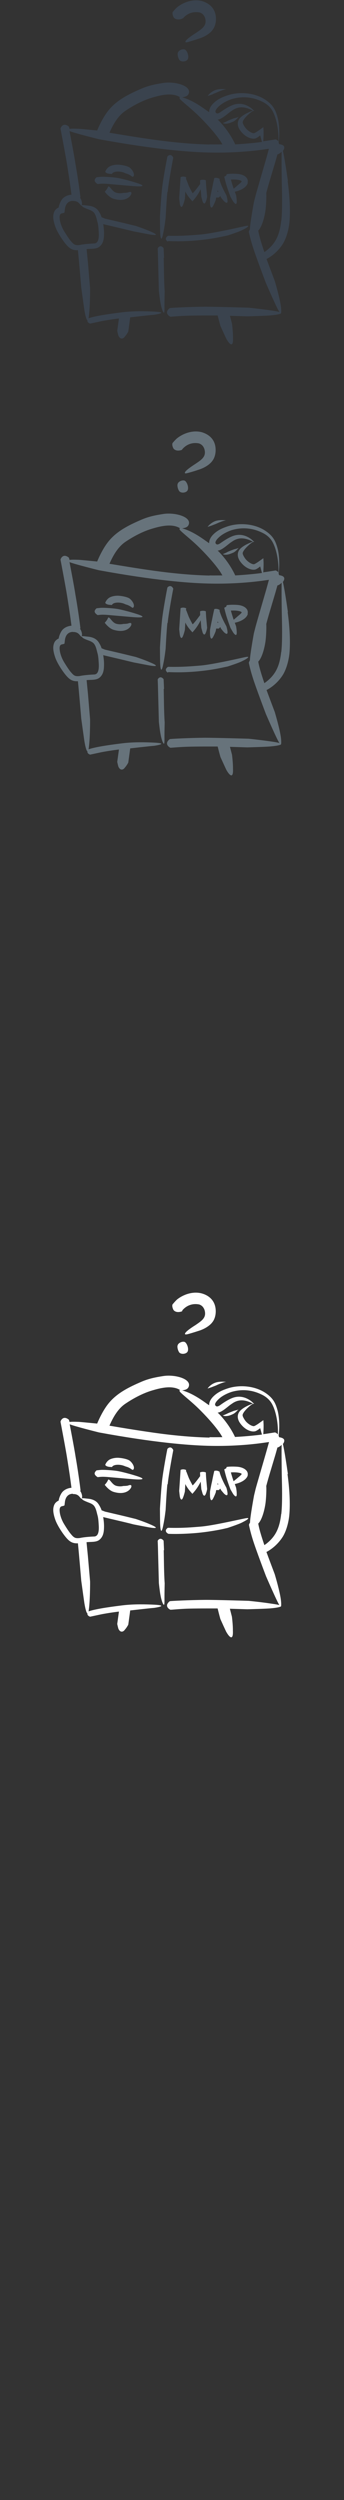 <svg width="32" height="232" viewBox="0 0 32 232" xmlns="http://www.w3.org/2000/svg"><rect x="0" y="0" width="32" height="232" fill="#333333" stroke="none"/><g fill="none"><path d="M9.725 137.813c.276-.29.32-.463.336-.504h.08c.18.12.36.52.73.59.34.08.6 0 .6 0s.31 0 .44-.04c.2-.08.27-.04.29-.02.04.05.03.17-.05.28-.18.28-.68.61-1.61.32-.43-.14-.8-.65-.8-.65zm.685-1.67l-.25-.018c-.105-.013-.297-.05-.37-.18.045-.152.173-.325.287-.414.188-.17.576-.25.853-.25.297 0 .888.1 1.12.26.29.22.5.62.37.81-.033.05-.06.07-.14.03-.314-.24-.56-.28-.56-.28l-.234-.09c-.472-.15-.987-.09-1.077.15zm-1.32.94c-.06-.033-.288-.18-.286-.348.002-.138.168-.28.186-.288l.36-.037c.288-.028 1.152.034 1.54.094.427.067 1.348.318 1.685.428 1.145.344.65.4-.087.345.02.008-.995-.084-1.918-.163-.67-.057-.997-.106-1.478-.032zm17.695-.264c-.083-.6-.322-2.21-.47-2.82.105-.12.154-.28.118-.38-.057-.16-.263-.21-.473-.25l-.044-.17c.122-.83.054-1.75-.097-2.31-.18-.66-.39-1.1-1.03-1.56-1.05-.76-2.58-.85-3.68-.46-.41.14-.88.33-1.29.75-.07.07-.39.41-.36.79-.27-.15-1.33-1.05-2.51-1.38.25-.04.52-.09.61-.36.25-.73-1.33-1.14-2.38-.97-.7.11-1.34.23-2.05.54-1.16.5-2.3 1.06-3.08 2.06-.59.75-1.01 1.81-1.01 1.81s-1.82-.18-1.76-.16c-.35-.016-.64-.016-.81.01l-.06-.206c-.45-.376-.7-.054-.77.14l-.01.05s.47 2.45.61 3.34c.31 1.92.34 2.292.41 2.78-.4.04-.71.21-.89.45-.11.15-.26.453-.3.74 0 0-.31.124-.42.416-.13.32-.12.7.09 1.32.2.61.83 1.52 1.16 1.85.29.3.57.4.96.38.11 1.09.31 3.476.31 3.476s.3 2.18.3 2.133c.084.49.187.88.276.892-.037.18.14.277.25.31l.98-.21c.382-.08 1.2-.21 1.7-.265l-.16 1.15s.11.52.14.5c.147.29.41.27.577.02.17-.184.31-.455.31-.455s.163-1.176.18-1.32c0 0 1.82-.21 2.23-.24.66-.1 1.08-.24 0-.295-.72-.034-1.86-.07-2.933.06-.64.08-2.42.295-3.17.56.15-.873.146-2.795.14-2.794l-.2-2.304-.13-1.32c.4-.05.88.02 1.18-.21.4-.31.438-.77.448-1.19.005-.27-.02-.546-.06-.817l-.02-.12.05.017c.69.17 1.84.43 2.36.56l.42.108.74.144.69.13c.303.05.56.08.62.045.07-.03-.055-.13-.516-.326-.54-.24-1.34-.5-1.34-.5l-.49-.12c-.55-.14-1.68-.4-2.363-.56l-.32-.124c-.047-.187-.226-.5-.328-.63-.22-.294-.59-.414-.93-.444-.25-.02-.5-.07-.6-.03.13-.13-.02-.59-.153-.71h.06c-.18-1.534-.465-3.15-.465-3.15-.12-.79-.55-3.02-.55-3.02.395.18 2.727.76 2.727.76 5.18.95 8.32 1.19 10.13 1.24 1.81.05 3.553-.06 4.97-.25l.72-.1-.257.91c-.14.5-.89 3.05-.99 3.43l-.15.623s-.37 1.993-.373 2.513c-.04.05-.105.194-.1.213.004.03.11.58.345 1.33.26.86 1.24 3.43 1.24 3.43s1.08 2.494 1.25 2.684c-.135-.04-.38-.084-.75-.134-.87-.138-2.11-.26-2.11-.26s-3.09-.097-4.06-.09c-1.37.01-3.25.1-3.28.122-.5.39-.15.7.05.79.02.02.59-.05 1.36-.087.75-.04 2.93-.03 3.04-.03.14.575.256.98.255.98 0 0 .57 1.27.577 1.24.294.5.63.77.587-.154.01-.55-.09-1.3-.09-1.3l-.19-.74 1.62.05s1.91-.05 2.217-.09c.46-.04.84-.11.92-.18.02-.02.05-.345-.066-.95-.166-.875-.52-2.04-.52-2.04s-.58-1.53-.77-2.055c.833-.437 1.342-1.12 1.546-1.46.34-.58.523-1.36.58-1.94.105-1.13.01-2.57-.17-3.86zm-20.007 1.83c.41-.02.566.18.674.32.04.05.12.15.192.13-.047.1.472.28.553.32.22.08.454.17.586.37.16.24.21.55.282.81.08.28.095.56.115.86.026.38.063 1.12-.428 1.13-.11 0-.87.04-1.276.13-.112.02-.35.05-.504-.02-.158-.07-.27-.21-.38-.34-.215-.24-.624-.91-.697-1.04-.164-.3-.306-.68-.342-1.03-.014-.14-.022-.28.046-.4.08-.15.28-.1.4-.19l.04-.33c.05-.36.23-.73.73-.75zm12.712-5.24c-1.737-.04-3.536-.22-5.157-.45-1.622-.23-3.07-.47-4.117-.65l-.034-.01c.313-.71.758-1.55 1.475-2.03.707-.48 1.594-.96 2.45-1.22.736-.22 1.882-.54 2.653-.05-.1 0-.09.1.046.23.42.41 1.107.91 1.93 1.75.555.56 1.568 1.66 1.95 2.39-.396 0-.788.01-1.195 0zm2.385-.03c-.232-.5-.532-.98-.817-1.36 0 0-.376-.52-.812-.93.34 0 .866-.49 1.174-.72l.28-.19c.386-.23.93-.4 1.83.08-.18.04-.97.36-1.254.74-.247.33-.19.74.08 1.1.41.56.968.8 1.35.73.163-.03.46-.26.496-.3l.166.6c-.64.08-1.638.18-2.496.22zm2.613-.24c.033-.44.04-.9.026-1.05l-.015-.3-.38.27c-.08.06-.42.29-.51.29-.19 0-.54-.2-.77-.48-.07-.09-.3-.42-.27-.57.05-.31.72-.92.98-1.03l.07.02-.03-.04.09-.04-.1.02c-.02-.03-.15-.16-.31-.27-.29-.2-.85-.49-1.56-.26-.5.16-1.14.63-1.26.72-.18.11-.33.16-.43-.02-.06-.12.08-.34.33-.57.35-.34.94-.59 1.26-.68 1.42-.39 2.46.14 2.72.26.74.35.97.86 1.07 1.07.3.65.49 1.68.45 2.63-.07-.08-.18-.16-.27-.18-.04 0-.48.08-1.13.17zm1.668 7.37c-.066.6-.194 1.16-.433 1.63-.235.47-.584.84-.96 1.13l-.17.12c-.12-.36-.46-1.34-.57-2 .406-.41.613-1.47.665-1.82.077-.51.105-1.37.08-1.67.09-.34.203-.74.325-1.15l.534-1.78.18-.64c.118-.01.332-.18.394-.25-.02.45 0 2.14.01 2.73.01.58.03 1.2.03 1.82 0 .62-.01 1.25-.07 1.85zm-3.122-3.58c.107-.44-.344-.75-.903-.81-.21-.02-.68-.04-1.04.01l-.05.13-.18.1s.11.5.26.96c.15.46.32.9.32.9s.29.51.29.48c.15.19.31.29.29-.1 0-.24-.06-.54-.06-.54l-.12-.34c.64-.13 1.12-.45 1.21-.82zm-1.297.56c-.033-.1-.215-.65-.258-.85.1-.01.44-.02.68.02.12.02.31.06.32.13.01.06-.34.33-.48.45l-.28.23zm-1.284-.89c-.207-.16-.428-.13-.514-.1-.01 0-.12.49-.21.96-.11.47-.19.94-.19.94-.01 0-.01.59.01.57.03.24.13.4.3.04.11-.21.22-.5.22-.5l.04-.23h.25l.13-.14.08.15s.31.38.32.36c.15.14.32.19.27-.14-.02-.2-.1-.45-.1-.45s-.2-.35-.36-.71c-.15-.32-.25-.64-.27-.72l-.01-.06zm-.23 1.16l.027-.13.06.13h-.087zm-2.884-1.33c-.23-.12-.44-.07-.52-.03l-.02.01-.13 1.95s.06.59.07.56c.05.23.17.39.3.02.09-.22.16-.53.16-.53l.04-.69c.2.4.41.63.66.91l.01-.01.02-.03c.33-.36.54-.69.74-1.09l.06.7.12.42c.07.173.19.3.3 0 .08-.18.12-.44.12-.44l-.07-.77c-.04-.38-.05-.755-.05-.76l-.02-.018c-.237-.08-.435-.034-.51.006l-.01.01.01.34-.13.174c-.05.07-.357.48-.537.66-.05.05-.05-.022-.12-.133-.06-.11-.23-.43-.29-.585l-.21-.545-.03-.024.01-.106-.02-.02zm-1.68 5.91c.02 0 .39.02.92.01.62-.01 1.44-.05 2.21-.14.77-.09 1.5-.22 1.96-.32l.43-.1s1.13-.37 1.39-.53c.28-.14.5-.27.52-.34.03-.09-.22-.03-.7.07-.45.09-2.69.6-3.71.68-.76.06-1.67.15-3.03.11l-.05.01c-.3.22-.14.42-.02.5l.03.02zm-.4 1.54c-.02-.52-.04-.88-.04-.9l-.03-.04c-.25-.27-.44-.09-.51.03l-.01.03c0 .02.02.37.03.88l.08 3.04s.04.37.09.74.13.72.13.69c.07.3.17.53.23.57.06.04.08-.12.07-.6 0-.57.02-1.38.02-1.38-.07-.99-.07-2.34-.09-3.1zm.34-6.13c.08-.87.51-3.15.52-3.17l-.02-.05c-.18-.32-.41-.2-.51-.09l-.02.03c-.01.02-.42 2.15-.51 3.11-.09.89-.18 2.43-.18 2.43s.01 1.5.02 1.44c.02.6.12.99.3.03.12-.56.21-1.37.21-1.37s.08-1.6.16-2.37zm6.6-6.97c-.07.07-.42.14-.42.14s-.56.21-.65.27c-.1.05-.4.17-.4.17s.19.12.62 0c.13-.04.26-.1.36-.15.2-.11.38-.31.48-.44zm-2.38-2.1l.26-.1s.63-.31.96-.34c-.01 0-.64-.08-1.05.09-.34.13-.59.38-.68.53 0-.01.3-.09.51-.18zm-2.85-7.03l-.08.06c-.45.13-.65-.03-.73-.12-.07-.09-.18-.37-.11-.54.01-.01.29-.35.45-.48.58-.45 1.46-.76 2.28-.537.36.1 1.26.45 1.29 1.61.01.41-.11.8-.3 1.04-.21.3-.7.652-1.35.84-.24.082-.87.27-.96.29-.19.043-.26.03-.25-.04.01-.186.71-.64.97-.8.61-.42 1.07-.7.84-1.43-.07-.17-.18-.375-.48-.486-1.04-.21-1.58.552-1.59.562zm-.45 3.23c.03-.26.47-.44.67-.34.2.1.41.65.25.91-.15.23-.65.26-.79.02-.11-.19-.16-.41-.14-.59zm0 0" fill="#fff"/><path d="M9.725 57.813c.276-.29.32-.463.336-.504h.08c.18.12.36.52.73.59.34.08.6 0 .6 0s.31 0 .44-.04c.2-.08.27-.04.29-.02.04.05.03.17-.05.28-.18.28-.68.61-1.61.32-.43-.14-.8-.65-.8-.65zm.685-1.67l-.25-.018c-.105-.013-.297-.05-.37-.18.045-.152.173-.325.287-.414.188-.17.576-.25.853-.25.297 0 .888.1 1.12.26.29.22.5.62.37.81-.033.05-.06.07-.14.03-.314-.24-.56-.28-.56-.28l-.234-.1c-.472-.15-.987-.09-1.077.15zm-1.32.94c-.06-.033-.288-.18-.286-.348.002-.138.168-.28.186-.288l.36-.037c.288-.028 1.152.034 1.54.094.427.067 1.348.318 1.685.428 1.145.344.65.4-.087.345.02.008-.995-.084-1.918-.163-.67-.057-.997-.106-1.478-.032zm17.695-.264c-.083-.6-.322-2.21-.47-2.82.105-.12.154-.28.118-.38-.057-.16-.263-.21-.473-.25l-.044-.17c.122-.83.054-1.75-.097-2.31-.18-.66-.39-1.1-1.03-1.56-1.05-.76-2.58-.85-3.68-.46-.41.14-.88.33-1.29.75-.07.07-.39.41-.36.79-.27-.15-1.33-1.05-2.51-1.38.25-.04.52-.09.61-.36.25-.73-1.33-1.14-2.38-.97-.7.11-1.34.23-2.05.54-1.16.5-2.3 1.06-3.08 2.06-.59.75-1.01 1.81-1.01 1.81s-1.82-.18-1.76-.16c-.35-.016-.64-.016-.81.01l-.06-.206c-.45-.376-.7-.054-.77.14l-.01.05s.47 2.45.61 3.34c.31 1.92.34 2.292.41 2.78-.4.04-.71.21-.89.45-.11.15-.26.453-.3.74 0 0-.31.124-.42.416-.13.32-.12.7.09 1.32.2.61.83 1.52 1.16 1.85.29.3.57.4.96.38.11 1.09.31 3.476.31 3.476s.3 2.18.3 2.133c.084.49.187.88.276.892-.037.18.14.277.25.31l.98-.21c.382-.08 1.2-.21 1.7-.265l-.16 1.15s.11.52.14.5c.147.29.41.27.577.02.17-.184.31-.455.31-.455s.163-1.176.18-1.32c0 0 1.82-.21 2.23-.24.66-.1 1.08-.24 0-.295-.72-.034-1.86-.07-2.933.06-.64.08-2.42.295-3.17.56.15-.873.146-2.795.14-2.794l-.192-2.3-.13-1.323c.39-.05.88.02 1.18-.215.4-.31.43-.77.44-1.19.006-.27-.02-.54-.058-.81l-.017-.11.05.02c.693.166 1.84.43 2.36.56l.42.1.74.142.69.132c.3.05.555.08.62.05.065-.04-.057-.14-.52-.33-.534-.24-1.33-.5-1.33-.5l-.497-.12c-.55-.14-1.68-.4-2.37-.56l-.32-.13c-.04-.19-.22-.5-.32-.63-.23-.296-.6-.416-.94-.446-.25-.02-.51-.07-.6-.04.12-.13-.03-.587-.16-.71h.06c-.18-1.536-.47-3.15-.47-3.15-.115-.79-.55-3.02-.55-3.02.397.18 2.73.756 2.73.756 5.176.944 8.317 1.19 10.126 1.234 1.81.05 3.558-.06 4.975-.244l.72-.1-.25.91c-.145.5-.89 3.05-.99 3.433l-.16.624s-.364 1.99-.37 2.51c-.04.05-.1.2-.1.216.007.03.11.58.35 1.33.26.86 1.24 3.433 1.24 3.433s1.08 2.5 1.26 2.69c-.14-.04-.38-.09-.75-.14-.87-.13-2.116-.26-2.117-.26 0 0-3.09-.09-4.06-.09-1.37.01-3.25.1-3.28.13-.5.392-.14.702.05.794.03.02.59-.05 1.37-.08.756-.04 2.93-.03 3.04-.03.14.575.26.98.26.98s.575 1.27.577 1.24c.29.5.63.77.587-.15.007-.55-.09-1.3-.09-1.3l-.193-.74 1.62.05s1.906-.05 2.21-.094c.467-.04.847-.11.92-.186.02-.02.056-.34-.06-.95-.162-.87-.52-2.04-.515-2.04 0 0-.58-1.53-.77-2.05.836-.434 1.345-1.116 1.55-1.46.336-.576.52-1.36.58-1.94.104-1.13.01-2.57-.17-3.86zM6.778 58.65c.41-.016.566.188.674.32.04.05.12.15.192.135-.047.102.472.287.553.318.22.08.454.17.586.37.16.24.21.556.282.81.08.282.095.566.115.86.026.384.063 1.124-.428 1.13-.11.003-.87.044-1.276.13-.112.026-.35.05-.504-.016-.158-.066-.27-.21-.38-.333-.215-.24-.624-.908-.697-1.04-.164-.3-.306-.68-.342-1.032-.014-.133-.022-.274.046-.396.08-.146.28-.095.4-.183l.04-.334c.05-.36.23-.73.73-.75zm12.712-5.238c-1.737-.038-3.536-.222-5.157-.445-1.622-.225-3.07-.472-4.117-.643l-.034-.004c.313-.71.758-1.542 1.475-2.03.707-.48 1.594-.96 2.45-1.216.736-.22 1.882-.538 2.653-.045-.1 0-.09.1.046.23.42.41 1.107.91 1.93 1.75.555.56 1.568 1.66 1.95 2.39-.396 0-.788.01-1.195 0zm2.385-.032c-.232-.494-.532-.976-.817-1.356 0 0-.376-.522-.812-.93.34-.002.866-.49 1.174-.72l.28-.188c.386-.232.93-.395 1.83.085-.18.05-.97.36-1.254.74-.247.34-.19.74.08 1.11.41.56.968.8 1.35.74.163-.02.46-.26.496-.3l.166.61c-.64.09-1.638.18-2.496.23zm2.613-.24c.033-.434.04-.895.026-1.05l-.014-.29-.38.27c-.08.06-.418.29-.507.294-.186.004-.537-.2-.766-.48-.072-.086-.295-.417-.27-.567.05-.305.718-.914.98-1.03l.07.018-.027-.036.09-.04-.097.02c-.02-.03-.144-.16-.306-.27-.284-.2-.843-.49-1.556-.26-.5.16-1.14.63-1.26.71-.17.11-.33.16-.42-.02-.05-.12.08-.34.34-.57.36-.33.95-.59 1.26-.67 1.42-.39 2.47.14 2.73.26.75.35.97.86 1.07 1.07.3.65.49 1.68.45 2.62-.06-.08-.18-.16-.26-.18-.04 0-.48.08-1.13.17zm1.668 7.374c-.066.6-.194 1.165-.433 1.632-.235.47-.584.84-.96 1.128l-.17.125c-.12-.36-.46-1.34-.57-2 .406-.41.613-1.47.665-1.82.077-.51.105-1.38.08-1.67.09-.34.203-.74.325-1.15l.534-1.79.18-.64c.118-.01.332-.18.394-.25-.02.45 0 2.14.01 2.73.01.58.03 1.2.03 1.82 0 .62-.01 1.25-.07 1.85zm-3.122-3.573c.107-.44-.344-.75-.903-.8-.21-.02-.68-.04-1.04.02l-.05.14-.18.1s.11.51.26.96c.15.46.32.91.32.91s.29.51.29.48c.15.2.31.29.29-.09 0-.23-.06-.54-.06-.54l-.12-.33c.64-.13 1.12-.45 1.21-.82zm-1.297.57c-.033-.09-.215-.65-.258-.85.1 0 .44-.02.68.03.12.02.31.07.32.14.01.07-.34.33-.48.46l-.28.24zm-1.284-.89c-.207-.15-.428-.13-.514-.1-.01.01-.12.5-.21.97-.11.48-.19.95-.19.95-.01 0-.01.59.01.57.03.24.13.4.3.05.11-.2.22-.5.22-.5l.04-.23h.25l.13-.14.08.16s.31.39.32.36c.15.14.32.19.27-.14-.02-.2-.1-.45-.1-.45s-.2-.35-.36-.7c-.15-.31-.25-.64-.27-.71l-.01-.05zm-.23 1.17l.027-.13.06.13h-.087zm-2.884-1.33c-.23-.12-.44-.07-.52-.03l-.02.01-.13 1.95s.06.59.07.57c.05.24.17.39.3.02.09-.22.16-.53.16-.53l.04-.68c.2.41.41.63.66.91l.01-.01.02-.02c.33-.36.54-.69.74-1.09l.06.71.12.43c.07.18.19.3.3 0 .08-.18.12-.44.12-.44l-.07-.76c-.04-.38-.05-.75-.05-.76l-.02-.02c-.237-.08-.435-.03-.51.01l-.01.01.01.34-.13.17c-.05.07-.357.48-.537.66-.05.05-.05-.02-.12-.13-.06-.11-.23-.43-.29-.585l-.21-.544-.03-.03.01-.11-.02-.014zm-1.68 5.91c.02 0 .39.02.92.02.62 0 1.44-.04 2.21-.13.77-.08 1.5-.22 1.96-.32l.43-.09s1.13-.36 1.39-.52c.28-.13.5-.27.52-.34.03-.08-.22-.03-.7.08-.45.1-2.69.6-3.71.69-.76.06-1.67.15-3.03.12l-.05.02c-.3.22-.14.42-.02.5l.03.015zm-.4 1.55c-.02-.52-.04-.87-.04-.89l-.03-.04c-.25-.27-.44-.08-.51.04l-.01.03c0 .02.02.37.03.88l.08 3.05s.04.38.09.74.13.73.13.7c.07.3.17.54.23.58.06.04.08-.11.07-.6 0-.57.02-1.37.02-1.37-.07-.98-.07-2.34-.09-3.1zm.34-6.13c.08-.86.51-3.14.52-3.16l-.02-.04c-.18-.32-.41-.19-.51-.09l-.02.04c-.01.02-.42 2.15-.51 3.11-.09.9-.18 2.44-.18 2.44s.01 1.5.02 1.44c.02.6.12 1 .3.04.12-.56.21-1.37.21-1.37s.08-1.59.16-2.37zm6.6-6.96c-.07.07-.42.14-.42.14s-.56.21-.65.27c-.1.06-.4.18-.4.18s.19.13.62 0c.13-.04.26-.1.36-.14.2-.1.38-.3.48-.43zm-2.38-2.11l.26-.1s.63-.3.96-.34c-.01.01-.64-.08-1.05.09-.34.14-.59.39-.68.53 0-.01.3-.09.51-.18zm-2.85-7.02l-.08.06c-.45.14-.65-.03-.73-.11-.07-.09-.18-.36-.11-.53 0-.01.29-.35.45-.47.58-.45 1.46-.76 2.28-.54.36.11 1.26.46 1.28 1.61.01.41-.11.8-.3 1.04-.21.31-.7.66-1.35.85-.24.09-.87.27-.97.29-.18.05-.26.04-.24-.04.01-.18.71-.64.96-.8.61-.41 1.072-.7.843-1.42-.065-.17-.18-.38-.484-.49-1.038-.21-1.575.56-1.584.57zm-.45 3.24c.03-.26.47-.43.67-.33.2.1.41.65.25.91-.15.24-.65.27-.79.02-.11-.18-.16-.41-.14-.59zm0 0" fill="#67737B"/><path d="M9.725 17.813c.276-.29.32-.463.336-.504h.08c.18.12.36.52.73.59.34.08.6 0 .6 0s.31 0 .44-.04c.2-.08.27-.04.29-.02.04.05.03.17-.05.28-.18.28-.68.61-1.61.32-.43-.14-.8-.65-.8-.65zm.685-1.67l-.25-.018c-.105-.013-.297-.05-.37-.18.045-.152.173-.325.287-.414.188-.17.576-.25.853-.25.297 0 .888.1 1.12.26.29.22.5.62.37.81-.033.05-.06.07-.14.03-.314-.24-.56-.28-.56-.28l-.234-.1c-.472-.15-.987-.09-1.077.15zm-1.32.94c-.06-.033-.288-.18-.286-.348.002-.138.168-.28.186-.288l.36-.037c.288-.028 1.152.034 1.54.094.427.067 1.348.318 1.685.428 1.145.344.65.4-.087.345.02.008-.995-.084-1.918-.163-.67-.057-.997-.106-1.478-.032zm17.695-.264c-.083-.6-.322-2.21-.47-2.82.105-.12.154-.28.118-.38-.057-.16-.263-.21-.473-.25l-.044-.17c.122-.83.054-1.75-.097-2.31-.18-.66-.39-1.1-1.03-1.56-1.05-.76-2.58-.85-3.68-.46-.41.14-.88.33-1.29.75-.07.07-.39.41-.36.79-.27-.15-1.33-1.05-2.51-1.38.25-.04.52-.09.61-.36.25-.73-1.33-1.14-2.38-.97-.7.11-1.34.23-2.05.54-1.16.5-2.3 1.06-3.08 2.06-.59.75-1.01 1.81-1.01 1.81s-1.82-.18-1.76-.16c-.35-.016-.64-.016-.81.01l-.06-.206c-.45-.376-.7-.054-.77.14l-.01.05s.47 2.45.61 3.34c.31 1.92.34 2.292.41 2.78-.4.04-.71.21-.89.45-.11.15-.26.453-.3.74 0 0-.31.124-.42.416-.13.32-.12.7.09 1.32.2.61.83 1.52 1.16 1.85.29.3.57.4.96.38.11 1.09.31 3.476.31 3.476s.3 2.18.3 2.133c.084.49.187.88.276.892-.037.18.14.277.25.31l.98-.21c.382-.08 1.2-.21 1.7-.265l-.16 1.15s.11.52.14.5c.147.29.41.27.577.02.17-.184.31-.455.31-.455s.163-1.176.18-1.32c0 0 1.82-.21 2.23-.24.66-.1 1.08-.24 0-.295-.72-.034-1.86-.07-2.933.06-.64.08-2.42.295-3.17.56.15-.873.146-2.795.14-2.794l-.192-2.3-.13-1.323c.39-.05.88.02 1.18-.215.4-.31.43-.77.44-1.19.006-.27-.02-.54-.058-.81l-.017-.11.05.02c.693.166 1.84.43 2.36.56l.42.1.74.142.69.132c.3.05.555.08.62.05.065-.04-.057-.14-.52-.33-.534-.24-1.33-.5-1.33-.5l-.497-.12c-.55-.14-1.68-.4-2.37-.56l-.32-.13c-.04-.19-.22-.5-.32-.63-.23-.296-.6-.416-.94-.446-.25-.02-.51-.07-.6-.04.12-.13-.03-.587-.16-.71h.06c-.18-1.536-.47-3.15-.47-3.15-.115-.79-.55-3.02-.55-3.02.397.18 2.73.756 2.73.756 5.176.944 8.317 1.19 10.126 1.234 1.81.05 3.558-.06 4.975-.244l.72-.1-.25.91c-.145.5-.89 3.05-.99 3.433l-.16.624s-.364 1.99-.37 2.51c-.04.05-.1.2-.1.216.007.03.11.58.35 1.33.26.86 1.24 3.433 1.24 3.433s1.08 2.5 1.26 2.69c-.14-.04-.38-.09-.75-.14-.87-.13-2.116-.26-2.117-.26 0 0-3.09-.09-4.06-.09-1.37.01-3.25.1-3.28.13-.5.392-.14.702.05.794.03.02.59-.05 1.37-.08.756-.04 2.93-.03 3.04-.03.14.575.26.98.26.98s.575 1.27.577 1.24c.29.5.63.77.587-.15.007-.55-.09-1.3-.09-1.3l-.193-.74 1.62.05s1.906-.05 2.21-.094c.467-.04.847-.11.92-.186.02-.02.056-.34-.06-.95-.162-.87-.52-2.04-.515-2.04 0 0-.58-1.53-.77-2.05.836-.434 1.345-1.116 1.55-1.46.336-.576.52-1.36.58-1.94.104-1.13.01-2.57-.17-3.86zM6.778 18.65c.41-.016.566.188.674.32.04.05.12.15.192.135-.047.102.472.287.553.318.22.08.454.17.586.37.16.24.21.556.282.81.08.282.095.566.115.86.026.384.063 1.124-.428 1.13-.11.003-.87.044-1.276.13-.112.026-.35.05-.504-.016-.158-.066-.27-.21-.38-.333-.215-.24-.624-.908-.697-1.04-.164-.3-.306-.68-.342-1.032-.014-.133-.022-.274.046-.396.08-.146.28-.095.4-.183l.04-.334c.05-.36.23-.73.73-.75zm12.712-5.238c-1.737-.038-3.536-.222-5.157-.445-1.622-.225-3.07-.472-4.117-.643l-.034-.004c.313-.71.758-1.542 1.475-2.03.707-.48 1.594-.96 2.45-1.216.736-.22 1.882-.538 2.653-.045-.1 0-.09.1.046.23.42.41 1.107.91 1.93 1.75.555.56 1.568 1.66 1.95 2.39-.396 0-.788.01-1.195 0zm2.385-.032c-.232-.494-.532-.976-.817-1.356 0 0-.376-.522-.812-.93.34-.002.866-.49 1.174-.72l.28-.188c.386-.232.93-.395 1.83.085-.18.05-.97.36-1.254.74-.247.34-.19.74.08 1.11.41.56.968.8 1.35.74.163-.02.46-.26.496-.3l.166.61c-.64.09-1.638.18-2.496.23zm2.613-.24c.033-.434.04-.895.026-1.05l-.014-.29-.38.27c-.08.06-.418.29-.507.294-.186.004-.537-.2-.766-.48-.072-.086-.295-.417-.27-.567.05-.305.718-.914.98-1.03l.07.018-.027-.036.09-.04-.097.02c-.02-.03-.144-.16-.306-.27-.284-.2-.843-.49-1.556-.26-.5.16-1.14.63-1.26.71-.17.11-.33.16-.42-.02-.05-.12.08-.34.34-.57.36-.33.95-.59 1.26-.67 1.42-.39 2.47.14 2.73.26.75.35.97.86 1.07 1.07.3.65.49 1.68.45 2.62-.06-.08-.18-.16-.26-.18-.04 0-.48.08-1.13.17zm1.668 7.374c-.066.6-.194 1.165-.433 1.632-.235.47-.584.84-.96 1.128l-.17.125c-.12-.36-.46-1.34-.57-2 .406-.41.613-1.47.665-1.82.077-.51.105-1.38.08-1.67.09-.34.203-.74.325-1.15l.534-1.79.18-.64c.118-.01.332-.18.394-.25-.02.45 0 2.14.01 2.73.01.58.03 1.2.03 1.82 0 .62-.01 1.25-.07 1.85zm-3.122-3.573c.107-.44-.344-.75-.903-.8-.21-.02-.68-.04-1.04.02l-.05.14-.18.1s.11.51.26.96c.15.46.32.91.32.91s.29.51.29.48c.15.2.31.29.29-.09 0-.23-.06-.54-.06-.54l-.12-.33c.64-.13 1.12-.45 1.21-.82zm-1.297.57c-.033-.09-.215-.65-.258-.85.1 0 .44-.02.68.03.12.02.31.07.32.14.01.07-.34.33-.48.46l-.28.24zm-1.284-.89c-.207-.15-.428-.13-.514-.1-.01.01-.12.5-.21.97-.11.48-.19.95-.19.95-.01 0-.01.59.01.57.03.24.13.4.3.05.11-.2.22-.5.22-.5l.04-.23h.25l.13-.14.08.16s.31.39.32.36c.15.14.32.19.27-.14-.02-.2-.1-.45-.1-.45s-.2-.35-.36-.7c-.15-.31-.25-.64-.27-.71l-.01-.05zm-.23 1.17l.027-.13.06.13h-.087zm-2.884-1.33c-.23-.12-.44-.07-.52-.03l-.02.01-.13 1.95s.06.59.07.57c.05.24.17.39.3.02.09-.22.16-.53.16-.53l.04-.68c.2.41.41.63.66.91l.01-.01.02-.02c.33-.36.54-.69.74-1.09l.06.71.12.43c.07.18.19.3.3 0 .08-.18.12-.44.12-.44l-.07-.76c-.04-.38-.05-.75-.05-.76l-.02-.02c-.237-.08-.435-.03-.51.01l-.01.01.01.34-.13.17c-.05.07-.357.48-.537.66-.05.05-.05-.02-.12-.13-.06-.11-.23-.43-.29-.585l-.21-.544-.03-.03.01-.11-.02-.014zm-1.68 5.91c.02 0 .39.02.92.02.62 0 1.44-.04 2.21-.13.77-.08 1.5-.22 1.96-.32l.43-.09s1.13-.36 1.39-.52c.28-.13.5-.27.52-.34.03-.08-.22-.03-.7.08-.45.1-2.69.6-3.71.69-.76.06-1.67.15-3.03.12l-.05.02c-.3.22-.14.42-.02.5l.03.015zm-.4 1.55c-.02-.52-.04-.87-.04-.89l-.03-.04c-.25-.27-.44-.08-.51.04l-.01.03c0 .02.02.37.03.88l.08 3.05s.04.38.09.74.13.73.13.7c.07.3.17.54.23.58.06.04.08-.11.07-.6 0-.57.02-1.37.02-1.37-.07-.98-.07-2.34-.09-3.1zm.34-6.13c.08-.86.51-3.14.52-3.16l-.02-.04c-.18-.32-.41-.19-.51-.09l-.02.04c-.01.02-.42 2.15-.51 3.11-.09.9-.18 2.44-.18 2.44s.01 1.5.02 1.44c.02.6.12 1 .3.04.12-.56.21-1.37.21-1.37s.08-1.59.16-2.37zm6.6-6.96c-.07.07-.42.14-.42.14s-.56.21-.65.27c-.1.06-.4.18-.4.18s.19.13.62 0c.13-.04.26-.1.36-.14.2-.1.38-.3.48-.43zm-2.36-2.12l.26-.1s.63-.3.95-.33c-.01 0-.64-.08-1.05.09-.34.14-.59.39-.68.54 0-.01.3-.09.51-.18zm-2.85-7.02l-.08.06c-.45.14-.66-.03-.73-.11-.07-.09-.18-.36-.11-.53.01-.01.29-.35.45-.47.58-.45 1.46-.76 2.28-.54.36.11 1.26.46 1.29 1.61.01.41-.11.8-.3 1.04-.2.31-.69.66-1.34.85-.24.09-.87.27-.96.3-.18.05-.25.04-.24-.04.01-.18.72-.64.97-.8.61-.41 1.07-.7.85-1.42-.07-.17-.18-.37-.48-.48-1.04-.21-1.58.56-1.59.57zm-.45 3.24c.03-.26.46-.43.67-.33.2.1.41.65.25.91-.15.24-.65.27-.79.02-.11-.18-.16-.41-.14-.59zm0 0" fill="#3A434E"/></g></svg>